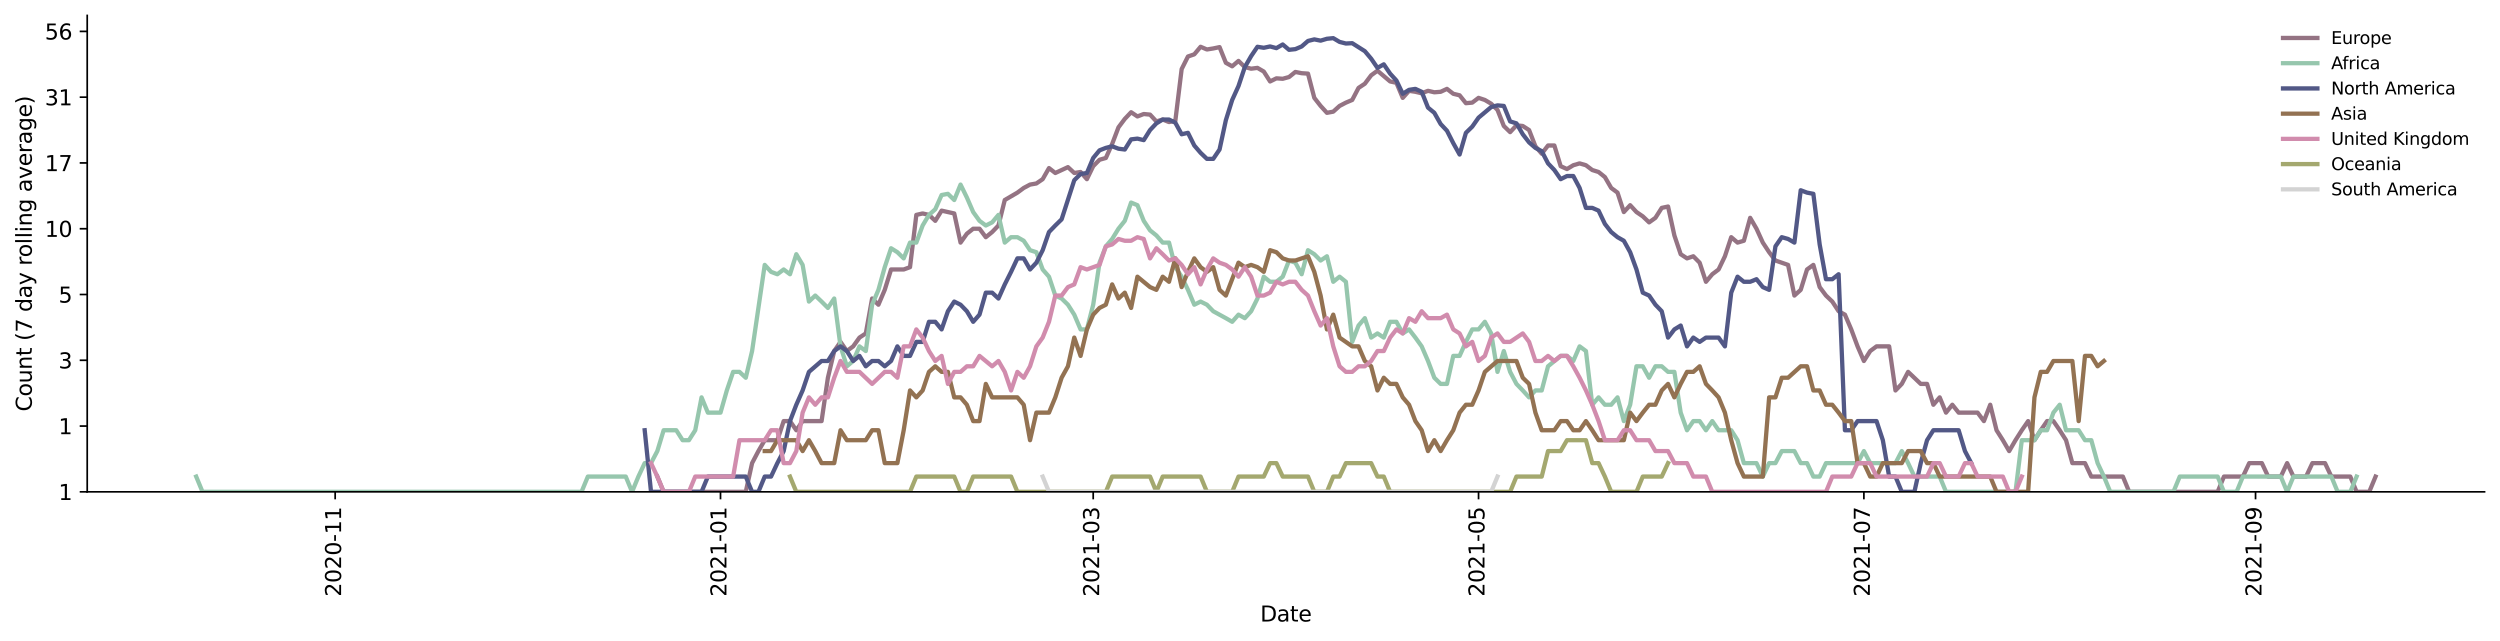 <?xml version="1.0" encoding="utf-8" standalone="no"?>
<!DOCTYPE svg PUBLIC "-//W3C//DTD SVG 1.1//EN"
  "http://www.w3.org/Graphics/SVG/1.1/DTD/svg11.dtd">
<svg height="298.621pt" version="1.1" viewBox="0 0 1163.803 298.621" width="1163.803pt" xmlns="http://www.w3.org/2000/svg" xmlns:xlink="http://www.w3.org/1999/xlink">
 <defs>
  <style type="text/css">*{stroke-linecap:butt;stroke-linejoin:round;}</style>
 </defs>
 <g id="figure_1">
  <g id="patch_1">
   <path d="M 0 298.621 
L 1163.803 298.621 
L 1163.803 0 
L 0 0 
z
" style="fill:#ffffff;"/>
  </g>
  <g id="axes_1">
   <g id="patch_2">
    <path d="M 40.603 228.96 
L 1156.603 228.96 
L 1156.603 7.2 
L 40.603 7.2 
z
" style="fill:#ffffff;"/>
   </g>
   <g id="matplotlib.axis_1">
    <g id="xtick_1">
     <g id="line2d_1">
      <defs>
       <path d="M 0 0 
L 0 3.5 
" id="m865d43eb98" style="stroke:#000000;stroke-width:0.8;"/>
      </defs>
      <g>
       <use style="stroke:#000000;stroke-width:0.8;" x="156.026" xlink:href="#m865d43eb98" y="228.96"/>
      </g>
     </g>
     <g id="text_1">
      <!-- 2020-11 -->
      <g transform="translate(158.785 277.743)rotate(-90)scale(0.1 -0.1)">
       <defs>
        <path d="M 1228 531 
L 3431 531 
L 3431 0 
L 469 0 
L 469 531 
Q 828 903 1448 1529 
Q 2069 2156 2228 2338 
Q 2531 2678 2651 2914 
Q 2772 3150 2772 3378 
Q 2772 3750 2511 3984 
Q 2250 4219 1831 4219 
Q 1534 4219 1204 4116 
Q 875 4013 500 3803 
L 500 4441 
Q 881 4594 1212 4672 
Q 1544 4750 1819 4750 
Q 2544 4750 2975 4387 
Q 3406 4025 3406 3419 
Q 3406 3131 3298 2873 
Q 3191 2616 2906 2266 
Q 2828 2175 2409 1742 
Q 1991 1309 1228 531 
z
" id="DejaVuSans-32" transform="scale(0.016)"/>
        <path d="M 2034 4250 
Q 1547 4250 1301 3770 
Q 1056 3291 1056 2328 
Q 1056 1369 1301 889 
Q 1547 409 2034 409 
Q 2525 409 2770 889 
Q 3016 1369 3016 2328 
Q 3016 3291 2770 3770 
Q 2525 4250 2034 4250 
z
M 2034 4750 
Q 2819 4750 3233 4129 
Q 3647 3509 3647 2328 
Q 3647 1150 3233 529 
Q 2819 -91 2034 -91 
Q 1250 -91 836 529 
Q 422 1150 422 2328 
Q 422 3509 836 4129 
Q 1250 4750 2034 4750 
z
" id="DejaVuSans-30" transform="scale(0.016)"/>
        <path d="M 313 2009 
L 1997 2009 
L 1997 1497 
L 313 1497 
L 313 2009 
z
" id="DejaVuSans-2d" transform="scale(0.016)"/>
        <path d="M 794 531 
L 1825 531 
L 1825 4091 
L 703 3866 
L 703 4441 
L 1819 4666 
L 2450 4666 
L 2450 531 
L 3481 531 
L 3481 0 
L 794 0 
L 794 531 
z
" id="DejaVuSans-31" transform="scale(0.016)"/>
       </defs>
       <use xlink:href="#DejaVuSans-32"/>
       <use x="63.623" xlink:href="#DejaVuSans-30"/>
       <use x="127.246" xlink:href="#DejaVuSans-32"/>
       <use x="190.869" xlink:href="#DejaVuSans-30"/>
       <use x="254.492" xlink:href="#DejaVuSans-2d"/>
       <use x="290.576" xlink:href="#DejaVuSans-31"/>
       <use x="354.199" xlink:href="#DejaVuSans-31"/>
      </g>
     </g>
    </g>
    <g id="xtick_2">
     <g id="line2d_2">
      <g>
       <use style="stroke:#000000;stroke-width:0.8;" x="335.409" xlink:href="#m865d43eb98" y="228.96"/>
      </g>
     </g>
     <g id="text_2">
      <!-- 2021-01 -->
      <g transform="translate(338.169 277.743)rotate(-90)scale(0.1 -0.1)">
       <use xlink:href="#DejaVuSans-32"/>
       <use x="63.623" xlink:href="#DejaVuSans-30"/>
       <use x="127.246" xlink:href="#DejaVuSans-32"/>
       <use x="190.869" xlink:href="#DejaVuSans-31"/>
       <use x="254.492" xlink:href="#DejaVuSans-2d"/>
       <use x="290.576" xlink:href="#DejaVuSans-30"/>
       <use x="354.199" xlink:href="#DejaVuSans-31"/>
      </g>
     </g>
    </g>
    <g id="xtick_3">
     <g id="line2d_3">
      <g>
       <use style="stroke:#000000;stroke-width:0.8;" x="508.911" xlink:href="#m865d43eb98" y="228.96"/>
      </g>
     </g>
     <g id="text_3">
      <!-- 2021-03 -->
      <g transform="translate(511.671 277.743)rotate(-90)scale(0.1 -0.1)">
       <defs>
        <path d="M 2597 2516 
Q 3050 2419 3304 2112 
Q 3559 1806 3559 1356 
Q 3559 666 3084 287 
Q 2609 -91 1734 -91 
Q 1441 -91 1130 -33 
Q 819 25 488 141 
L 488 750 
Q 750 597 1062 519 
Q 1375 441 1716 441 
Q 2309 441 2620 675 
Q 2931 909 2931 1356 
Q 2931 1769 2642 2001 
Q 2353 2234 1838 2234 
L 1294 2234 
L 1294 2753 
L 1863 2753 
Q 2328 2753 2575 2939 
Q 2822 3125 2822 3475 
Q 2822 3834 2567 4026 
Q 2313 4219 1838 4219 
Q 1578 4219 1281 4162 
Q 984 4106 628 3988 
L 628 4550 
Q 988 4650 1302 4700 
Q 1616 4750 1894 4750 
Q 2613 4750 3031 4423 
Q 3450 4097 3450 3541 
Q 3450 3153 3228 2886 
Q 3006 2619 2597 2516 
z
" id="DejaVuSans-33" transform="scale(0.016)"/>
       </defs>
       <use xlink:href="#DejaVuSans-32"/>
       <use x="63.623" xlink:href="#DejaVuSans-30"/>
       <use x="127.246" xlink:href="#DejaVuSans-32"/>
       <use x="190.869" xlink:href="#DejaVuSans-31"/>
       <use x="254.492" xlink:href="#DejaVuSans-2d"/>
       <use x="290.576" xlink:href="#DejaVuSans-30"/>
       <use x="354.199" xlink:href="#DejaVuSans-33"/>
      </g>
     </g>
    </g>
    <g id="xtick_4">
     <g id="line2d_4">
      <g>
       <use style="stroke:#000000;stroke-width:0.8;" x="688.295" xlink:href="#m865d43eb98" y="228.96"/>
      </g>
     </g>
     <g id="text_4">
      <!-- 2021-05 -->
      <g transform="translate(691.054 277.743)rotate(-90)scale(0.1 -0.1)">
       <defs>
        <path d="M 691 4666 
L 3169 4666 
L 3169 4134 
L 1269 4134 
L 1269 2991 
Q 1406 3038 1543 3061 
Q 1681 3084 1819 3084 
Q 2600 3084 3056 2656 
Q 3513 2228 3513 1497 
Q 3513 744 3044 326 
Q 2575 -91 1722 -91 
Q 1428 -91 1123 -41 
Q 819 9 494 109 
L 494 744 
Q 775 591 1075 516 
Q 1375 441 1709 441 
Q 2250 441 2565 725 
Q 2881 1009 2881 1497 
Q 2881 1984 2565 2268 
Q 2250 2553 1709 2553 
Q 1456 2553 1204 2497 
Q 953 2441 691 2322 
L 691 4666 
z
" id="DejaVuSans-35" transform="scale(0.016)"/>
       </defs>
       <use xlink:href="#DejaVuSans-32"/>
       <use x="63.623" xlink:href="#DejaVuSans-30"/>
       <use x="127.246" xlink:href="#DejaVuSans-32"/>
       <use x="190.869" xlink:href="#DejaVuSans-31"/>
       <use x="254.492" xlink:href="#DejaVuSans-2d"/>
       <use x="290.576" xlink:href="#DejaVuSans-30"/>
       <use x="354.199" xlink:href="#DejaVuSans-35"/>
      </g>
     </g>
    </g>
    <g id="xtick_5">
     <g id="line2d_5">
      <g>
       <use style="stroke:#000000;stroke-width:0.8;" x="867.678" xlink:href="#m865d43eb98" y="228.96"/>
      </g>
     </g>
     <g id="text_5">
      <!-- 2021-07 -->
      <g transform="translate(870.438 277.743)rotate(-90)scale(0.1 -0.1)">
       <defs>
        <path d="M 525 4666 
L 3525 4666 
L 3525 4397 
L 1831 0 
L 1172 0 
L 2766 4134 
L 525 4134 
L 525 4666 
z
" id="DejaVuSans-37" transform="scale(0.016)"/>
       </defs>
       <use xlink:href="#DejaVuSans-32"/>
       <use x="63.623" xlink:href="#DejaVuSans-30"/>
       <use x="127.246" xlink:href="#DejaVuSans-32"/>
       <use x="190.869" xlink:href="#DejaVuSans-31"/>
       <use x="254.492" xlink:href="#DejaVuSans-2d"/>
       <use x="290.576" xlink:href="#DejaVuSans-30"/>
       <use x="354.199" xlink:href="#DejaVuSans-37"/>
      </g>
     </g>
    </g>
    <g id="xtick_6">
     <g id="line2d_6">
      <g>
       <use style="stroke:#000000;stroke-width:0.8;" x="1050.002" xlink:href="#m865d43eb98" y="228.96"/>
      </g>
     </g>
     <g id="text_6">
      <!-- 2021-09 -->
      <g transform="translate(1052.762 277.743)rotate(-90)scale(0.1 -0.1)">
       <defs>
        <path d="M 703 97 
L 703 672 
Q 941 559 1184 500 
Q 1428 441 1663 441 
Q 2288 441 2617 861 
Q 2947 1281 2994 2138 
Q 2813 1869 2534 1725 
Q 2256 1581 1919 1581 
Q 1219 1581 811 2004 
Q 403 2428 403 3163 
Q 403 3881 828 4315 
Q 1253 4750 1959 4750 
Q 2769 4750 3195 4129 
Q 3622 3509 3622 2328 
Q 3622 1225 3098 567 
Q 2575 -91 1691 -91 
Q 1453 -91 1209 -44 
Q 966 3 703 97 
z
M 1959 2075 
Q 2384 2075 2632 2365 
Q 2881 2656 2881 3163 
Q 2881 3666 2632 3958 
Q 2384 4250 1959 4250 
Q 1534 4250 1286 3958 
Q 1038 3666 1038 3163 
Q 1038 2656 1286 2365 
Q 1534 2075 1959 2075 
z
" id="DejaVuSans-39" transform="scale(0.016)"/>
       </defs>
       <use xlink:href="#DejaVuSans-32"/>
       <use x="63.623" xlink:href="#DejaVuSans-30"/>
       <use x="127.246" xlink:href="#DejaVuSans-32"/>
       <use x="190.869" xlink:href="#DejaVuSans-31"/>
       <use x="254.492" xlink:href="#DejaVuSans-2d"/>
       <use x="290.576" xlink:href="#DejaVuSans-30"/>
       <use x="354.199" xlink:href="#DejaVuSans-39"/>
      </g>
     </g>
    </g>
    <g id="text_7">
     <!-- Date -->
     <g transform="translate(586.652 289.341)scale(0.1 -0.1)">
      <defs>
       <path d="M 1259 4147 
L 1259 519 
L 2022 519 
Q 2988 519 3436 956 
Q 3884 1394 3884 2338 
Q 3884 3275 3436 3711 
Q 2988 4147 2022 4147 
L 1259 4147 
z
M 628 4666 
L 1925 4666 
Q 3281 4666 3915 4102 
Q 4550 3538 4550 2338 
Q 4550 1131 3912 565 
Q 3275 0 1925 0 
L 628 0 
L 628 4666 
z
" id="DejaVuSans-44" transform="scale(0.016)"/>
       <path d="M 2194 1759 
Q 1497 1759 1228 1600 
Q 959 1441 959 1056 
Q 959 750 1161 570 
Q 1363 391 1709 391 
Q 2188 391 2477 730 
Q 2766 1069 2766 1631 
L 2766 1759 
L 2194 1759 
z
M 3341 1997 
L 3341 0 
L 2766 0 
L 2766 531 
Q 2569 213 2275 61 
Q 1981 -91 1556 -91 
Q 1019 -91 701 211 
Q 384 513 384 1019 
Q 384 1609 779 1909 
Q 1175 2209 1959 2209 
L 2766 2209 
L 2766 2266 
Q 2766 2663 2505 2880 
Q 2244 3097 1772 3097 
Q 1472 3097 1187 3025 
Q 903 2953 641 2809 
L 641 3341 
Q 956 3463 1253 3523 
Q 1550 3584 1831 3584 
Q 2591 3584 2966 3190 
Q 3341 2797 3341 1997 
z
" id="DejaVuSans-61" transform="scale(0.016)"/>
       <path d="M 1172 4494 
L 1172 3500 
L 2356 3500 
L 2356 3053 
L 1172 3053 
L 1172 1153 
Q 1172 725 1289 603 
Q 1406 481 1766 481 
L 2356 481 
L 2356 0 
L 1766 0 
Q 1100 0 847 248 
Q 594 497 594 1153 
L 594 3053 
L 172 3053 
L 172 3500 
L 594 3500 
L 594 4494 
L 1172 4494 
z
" id="DejaVuSans-74" transform="scale(0.016)"/>
       <path d="M 3597 1894 
L 3597 1613 
L 953 1613 
Q 991 1019 1311 708 
Q 1631 397 2203 397 
Q 2534 397 2845 478 
Q 3156 559 3463 722 
L 3463 178 
Q 3153 47 2828 -22 
Q 2503 -91 2169 -91 
Q 1331 -91 842 396 
Q 353 884 353 1716 
Q 353 2575 817 3079 
Q 1281 3584 2069 3584 
Q 2775 3584 3186 3129 
Q 3597 2675 3597 1894 
z
M 3022 2063 
Q 3016 2534 2758 2815 
Q 2500 3097 2075 3097 
Q 1594 3097 1305 2825 
Q 1016 2553 972 2059 
L 3022 2063 
z
" id="DejaVuSans-65" transform="scale(0.016)"/>
      </defs>
      <use xlink:href="#DejaVuSans-44"/>
      <use x="77.002" xlink:href="#DejaVuSans-61"/>
      <use x="138.281" xlink:href="#DejaVuSans-74"/>
      <use x="177.49" xlink:href="#DejaVuSans-65"/>
     </g>
    </g>
   </g>
   <g id="matplotlib.axis_2">
    <g id="ytick_1">
     <g id="line2d_7">
      <defs>
       <path d="M 0 0 
L -3.5 0 
" id="m50f99edab0" style="stroke:#000000;stroke-width:0.8;"/>
      </defs>
      <g>
       <use style="stroke:#000000;stroke-width:0.8;" x="40.603" xlink:href="#m50f99edab0" y="228.96"/>
      </g>
     </g>
     <g id="text_8">
      <!-- 1 -->
      <g transform="translate(27.241 232.759)scale(0.1 -0.1)">
       <use xlink:href="#DejaVuSans-31"/>
      </g>
     </g>
    </g>
    <g id="ytick_2">
     <g id="line2d_8">
      <g>
       <use style="stroke:#000000;stroke-width:0.8;" x="40.603" xlink:href="#m50f99edab0" y="198.338"/>
      </g>
     </g>
     <g id="text_9">
      <!-- 1 -->
      <g transform="translate(27.241 202.138)scale(0.1 -0.1)">
       <use xlink:href="#DejaVuSans-31"/>
      </g>
     </g>
    </g>
    <g id="ytick_3">
     <g id="line2d_9">
      <g>
       <use style="stroke:#000000;stroke-width:0.8;" x="40.603" xlink:href="#m50f99edab0" y="167.717"/>
      </g>
     </g>
     <g id="text_10">
      <!-- 3 -->
      <g transform="translate(27.241 171.516)scale(0.1 -0.1)">
       <use xlink:href="#DejaVuSans-33"/>
      </g>
     </g>
    </g>
    <g id="ytick_4">
     <g id="line2d_10">
      <g>
       <use style="stroke:#000000;stroke-width:0.8;" x="40.603" xlink:href="#m50f99edab0" y="137.095"/>
      </g>
     </g>
     <g id="text_11">
      <!-- 5 -->
      <g transform="translate(27.241 140.895)scale(0.1 -0.1)">
       <use xlink:href="#DejaVuSans-35"/>
      </g>
     </g>
    </g>
    <g id="ytick_5">
     <g id="line2d_11">
      <g>
       <use style="stroke:#000000;stroke-width:0.8;" x="40.603" xlink:href="#m50f99edab0" y="106.474"/>
      </g>
     </g>
     <g id="text_12">
      <!-- 10 -->
      <g transform="translate(20.878 110.273)scale(0.1 -0.1)">
       <use xlink:href="#DejaVuSans-31"/>
       <use x="63.623" xlink:href="#DejaVuSans-30"/>
      </g>
     </g>
    </g>
    <g id="ytick_6">
     <g id="line2d_12">
      <g>
       <use style="stroke:#000000;stroke-width:0.8;" x="40.603" xlink:href="#m50f99edab0" y="75.852"/>
      </g>
     </g>
     <g id="text_13">
      <!-- 17 -->
      <g transform="translate(20.878 79.651)scale(0.1 -0.1)">
       <use xlink:href="#DejaVuSans-31"/>
       <use x="63.623" xlink:href="#DejaVuSans-37"/>
      </g>
     </g>
    </g>
    <g id="ytick_7">
     <g id="line2d_13">
      <g>
       <use style="stroke:#000000;stroke-width:0.8;" x="40.603" xlink:href="#m50f99edab0" y="45.231"/>
      </g>
     </g>
     <g id="text_14">
      <!-- 31 -->
      <g transform="translate(20.878 49.03)scale(0.1 -0.1)">
       <use xlink:href="#DejaVuSans-33"/>
       <use x="63.623" xlink:href="#DejaVuSans-31"/>
      </g>
     </g>
    </g>
    <g id="ytick_8">
     <g id="line2d_14">
      <g>
       <use style="stroke:#000000;stroke-width:0.8;" x="40.603" xlink:href="#m50f99edab0" y="14.609"/>
      </g>
     </g>
     <g id="text_15">
      <!-- 56 -->
      <g transform="translate(20.878 18.408)scale(0.1 -0.1)">
       <defs>
        <path d="M 2113 2584 
Q 1688 2584 1439 2293 
Q 1191 2003 1191 1497 
Q 1191 994 1439 701 
Q 1688 409 2113 409 
Q 2538 409 2786 701 
Q 3034 994 3034 1497 
Q 3034 2003 2786 2293 
Q 2538 2584 2113 2584 
z
M 3366 4563 
L 3366 3988 
Q 3128 4100 2886 4159 
Q 2644 4219 2406 4219 
Q 1781 4219 1451 3797 
Q 1122 3375 1075 2522 
Q 1259 2794 1537 2939 
Q 1816 3084 2150 3084 
Q 2853 3084 3261 2657 
Q 3669 2231 3669 1497 
Q 3669 778 3244 343 
Q 2819 -91 2113 -91 
Q 1303 -91 875 529 
Q 447 1150 447 2328 
Q 447 3434 972 4092 
Q 1497 4750 2381 4750 
Q 2619 4750 2861 4703 
Q 3103 4656 3366 4563 
z
" id="DejaVuSans-36" transform="scale(0.016)"/>
       </defs>
       <use xlink:href="#DejaVuSans-35"/>
       <use x="63.623" xlink:href="#DejaVuSans-36"/>
      </g>
     </g>
    </g>
    <g id="text_16">
     <!-- Count (7 day rolling average) -->
     <g transform="translate(14.798 191.548)rotate(-90)scale(0.1 -0.1)">
      <defs>
       <path d="M 4122 4306 
L 4122 3641 
Q 3803 3938 3442 4084 
Q 3081 4231 2675 4231 
Q 1875 4231 1450 3742 
Q 1025 3253 1025 2328 
Q 1025 1406 1450 917 
Q 1875 428 2675 428 
Q 3081 428 3442 575 
Q 3803 722 4122 1019 
L 4122 359 
Q 3791 134 3420 21 
Q 3050 -91 2638 -91 
Q 1578 -91 968 557 
Q 359 1206 359 2328 
Q 359 3453 968 4101 
Q 1578 4750 2638 4750 
Q 3056 4750 3426 4639 
Q 3797 4528 4122 4306 
z
" id="DejaVuSans-43" transform="scale(0.016)"/>
       <path d="M 1959 3097 
Q 1497 3097 1228 2736 
Q 959 2375 959 1747 
Q 959 1119 1226 758 
Q 1494 397 1959 397 
Q 2419 397 2687 759 
Q 2956 1122 2956 1747 
Q 2956 2369 2687 2733 
Q 2419 3097 1959 3097 
z
M 1959 3584 
Q 2709 3584 3137 3096 
Q 3566 2609 3566 1747 
Q 3566 888 3137 398 
Q 2709 -91 1959 -91 
Q 1206 -91 779 398 
Q 353 888 353 1747 
Q 353 2609 779 3096 
Q 1206 3584 1959 3584 
z
" id="DejaVuSans-6f" transform="scale(0.016)"/>
       <path d="M 544 1381 
L 544 3500 
L 1119 3500 
L 1119 1403 
Q 1119 906 1312 657 
Q 1506 409 1894 409 
Q 2359 409 2629 706 
Q 2900 1003 2900 1516 
L 2900 3500 
L 3475 3500 
L 3475 0 
L 2900 0 
L 2900 538 
Q 2691 219 2414 64 
Q 2138 -91 1772 -91 
Q 1169 -91 856 284 
Q 544 659 544 1381 
z
M 1991 3584 
L 1991 3584 
z
" id="DejaVuSans-75" transform="scale(0.016)"/>
       <path d="M 3513 2113 
L 3513 0 
L 2938 0 
L 2938 2094 
Q 2938 2591 2744 2837 
Q 2550 3084 2163 3084 
Q 1697 3084 1428 2787 
Q 1159 2491 1159 1978 
L 1159 0 
L 581 0 
L 581 3500 
L 1159 3500 
L 1159 2956 
Q 1366 3272 1645 3428 
Q 1925 3584 2291 3584 
Q 2894 3584 3203 3211 
Q 3513 2838 3513 2113 
z
" id="DejaVuSans-6e" transform="scale(0.016)"/>
       <path id="DejaVuSans-20" transform="scale(0.016)"/>
       <path d="M 1984 4856 
Q 1566 4138 1362 3434 
Q 1159 2731 1159 2009 
Q 1159 1288 1364 580 
Q 1569 -128 1984 -844 
L 1484 -844 
Q 1016 -109 783 600 
Q 550 1309 550 2009 
Q 550 2706 781 3412 
Q 1013 4119 1484 4856 
L 1984 4856 
z
" id="DejaVuSans-28" transform="scale(0.016)"/>
       <path d="M 2906 2969 
L 2906 4863 
L 3481 4863 
L 3481 0 
L 2906 0 
L 2906 525 
Q 2725 213 2448 61 
Q 2172 -91 1784 -91 
Q 1150 -91 751 415 
Q 353 922 353 1747 
Q 353 2572 751 3078 
Q 1150 3584 1784 3584 
Q 2172 3584 2448 3432 
Q 2725 3281 2906 2969 
z
M 947 1747 
Q 947 1113 1208 752 
Q 1469 391 1925 391 
Q 2381 391 2643 752 
Q 2906 1113 2906 1747 
Q 2906 2381 2643 2742 
Q 2381 3103 1925 3103 
Q 1469 3103 1208 2742 
Q 947 2381 947 1747 
z
" id="DejaVuSans-64" transform="scale(0.016)"/>
       <path d="M 2059 -325 
Q 1816 -950 1584 -1140 
Q 1353 -1331 966 -1331 
L 506 -1331 
L 506 -850 
L 844 -850 
Q 1081 -850 1212 -737 
Q 1344 -625 1503 -206 
L 1606 56 
L 191 3500 
L 800 3500 
L 1894 763 
L 2988 3500 
L 3597 3500 
L 2059 -325 
z
" id="DejaVuSans-79" transform="scale(0.016)"/>
       <path d="M 2631 2963 
Q 2534 3019 2420 3045 
Q 2306 3072 2169 3072 
Q 1681 3072 1420 2755 
Q 1159 2438 1159 1844 
L 1159 0 
L 581 0 
L 581 3500 
L 1159 3500 
L 1159 2956 
Q 1341 3275 1631 3429 
Q 1922 3584 2338 3584 
Q 2397 3584 2469 3576 
Q 2541 3569 2628 3553 
L 2631 2963 
z
" id="DejaVuSans-72" transform="scale(0.016)"/>
       <path d="M 603 4863 
L 1178 4863 
L 1178 0 
L 603 0 
L 603 4863 
z
" id="DejaVuSans-6c" transform="scale(0.016)"/>
       <path d="M 603 3500 
L 1178 3500 
L 1178 0 
L 603 0 
L 603 3500 
z
M 603 4863 
L 1178 4863 
L 1178 4134 
L 603 4134 
L 603 4863 
z
" id="DejaVuSans-69" transform="scale(0.016)"/>
       <path d="M 2906 1791 
Q 2906 2416 2648 2759 
Q 2391 3103 1925 3103 
Q 1463 3103 1205 2759 
Q 947 2416 947 1791 
Q 947 1169 1205 825 
Q 1463 481 1925 481 
Q 2391 481 2648 825 
Q 2906 1169 2906 1791 
z
M 3481 434 
Q 3481 -459 3084 -895 
Q 2688 -1331 1869 -1331 
Q 1566 -1331 1297 -1286 
Q 1028 -1241 775 -1147 
L 775 -588 
Q 1028 -725 1275 -790 
Q 1522 -856 1778 -856 
Q 2344 -856 2625 -561 
Q 2906 -266 2906 331 
L 2906 616 
Q 2728 306 2450 153 
Q 2172 0 1784 0 
Q 1141 0 747 490 
Q 353 981 353 1791 
Q 353 2603 747 3093 
Q 1141 3584 1784 3584 
Q 2172 3584 2450 3431 
Q 2728 3278 2906 2969 
L 2906 3500 
L 3481 3500 
L 3481 434 
z
" id="DejaVuSans-67" transform="scale(0.016)"/>
       <path d="M 191 3500 
L 800 3500 
L 1894 563 
L 2988 3500 
L 3597 3500 
L 2284 0 
L 1503 0 
L 191 3500 
z
" id="DejaVuSans-76" transform="scale(0.016)"/>
       <path d="M 513 4856 
L 1013 4856 
Q 1481 4119 1714 3412 
Q 1947 2706 1947 2009 
Q 1947 1309 1714 600 
Q 1481 -109 1013 -844 
L 513 -844 
Q 928 -128 1133 580 
Q 1338 1288 1338 2009 
Q 1338 2731 1133 3434 
Q 928 4138 513 4856 
z
" id="DejaVuSans-29" transform="scale(0.016)"/>
      </defs>
      <use xlink:href="#DejaVuSans-43"/>
      <use x="69.824" xlink:href="#DejaVuSans-6f"/>
      <use x="131.006" xlink:href="#DejaVuSans-75"/>
      <use x="194.385" xlink:href="#DejaVuSans-6e"/>
      <use x="257.764" xlink:href="#DejaVuSans-74"/>
      <use x="296.973" xlink:href="#DejaVuSans-20"/>
      <use x="328.76" xlink:href="#DejaVuSans-28"/>
      <use x="367.773" xlink:href="#DejaVuSans-37"/>
      <use x="431.396" xlink:href="#DejaVuSans-20"/>
      <use x="463.184" xlink:href="#DejaVuSans-64"/>
      <use x="526.66" xlink:href="#DejaVuSans-61"/>
      <use x="587.939" xlink:href="#DejaVuSans-79"/>
      <use x="647.119" xlink:href="#DejaVuSans-20"/>
      <use x="678.906" xlink:href="#DejaVuSans-72"/>
      <use x="717.77" xlink:href="#DejaVuSans-6f"/>
      <use x="778.951" xlink:href="#DejaVuSans-6c"/>
      <use x="806.734" xlink:href="#DejaVuSans-6c"/>
      <use x="834.518" xlink:href="#DejaVuSans-69"/>
      <use x="862.301" xlink:href="#DejaVuSans-6e"/>
      <use x="925.68" xlink:href="#DejaVuSans-67"/>
      <use x="989.156" xlink:href="#DejaVuSans-20"/>
      <use x="1020.943" xlink:href="#DejaVuSans-61"/>
      <use x="1082.223" xlink:href="#DejaVuSans-76"/>
      <use x="1141.402" xlink:href="#DejaVuSans-65"/>
      <use x="1202.926" xlink:href="#DejaVuSans-72"/>
      <use x="1244.039" xlink:href="#DejaVuSans-61"/>
      <use x="1305.318" xlink:href="#DejaVuSans-67"/>
      <use x="1368.795" xlink:href="#DejaVuSans-65"/>
      <use x="1430.318" xlink:href="#DejaVuSans-29"/>
     </g>
    </g>
   </g>
   <g id="line2d_15">
    <path clip-path="url(#pf24f7489aa)" d="M 306.002 221.857 
L 308.943 228.96 
L 347.172 228.96 
L 350.113 215.591 
L 353.054 209.987 
L 355.994 204.917 
L 361.876 204.917 
L 364.817 196.03 
L 367.757 196.03 
L 370.698 200.288 
L 373.639 196.03 
L 382.461 196.03 
L 385.402 175.843 
L 388.342 163.416 
L 391.283 159.158 
L 394.224 163.416 
L 397.164 161.244 
L 400.105 157.151 
L 403.046 155.216 
L 405.987 138.971 
L 408.927 141.847 
L 411.868 134.929 
L 414.809 125.447 
L 420.69 125.447 
L 423.631 124.372 
L 426.572 100.04 
L 429.512 99.371 
L 432.453 100.04 
L 435.394 102.804 
L 438.334 98.057 
L 444.216 99.371 
L 447.156 112.93 
L 450.097 108.804 
L 453.038 106.474 
L 455.979 106.474 
L 458.919 110.416 
L 461.86 108.016 
L 464.801 104.975 
L 467.741 93.105 
L 473.623 89.672 
L 476.564 87.5 
L 479.504 85.928 
L 482.445 85.414 
L 485.386 83.406 
L 488.326 78.247 
L 491.267 80.53 
L 497.149 77.802 
L 500.089 80.53 
L 503.03 80.066 
L 505.971 83.406 
L 508.911 77.36 
L 511.852 74.369 
L 514.793 73.544 
L 517.734 67.006 
L 520.674 59.274 
L 523.615 55.354 
L 526.556 52.249 
L 529.496 54.204 
L 532.437 53.078 
L 535.378 53.357 
L 538.319 56.529 
L 541.259 55.645 
L 544.2 56.827 
L 547.141 56.233 
L 550.081 32.163 
L 553.022 26.296 
L 555.963 25.295 
L 558.904 21.779 
L 561.844 23.031 
L 564.785 22.558 
L 567.726 21.934 
L 570.666 29.237 
L 573.607 30.863 
L 576.548 28.355 
L 579.489 31.231 
L 582.429 31.975 
L 585.37 31.602 
L 588.311 33.303 
L 591.251 37.914 
L 594.192 36.468 
L 597.133 36.672 
L 600.073 35.86 
L 603.014 33.495 
L 605.955 34.077 
L 608.896 34.272 
L 611.836 45.558 
L 614.777 49.315 
L 617.718 52.524 
L 620.658 51.975 
L 623.599 49.315 
L 626.54 47.78 
L 629.481 46.534 
L 632.421 40.93 
L 635.362 38.971 
L 638.303 35.06 
L 641.243 32.92 
L 647.125 37.914 
L 650.066 38.546 
L 653.006 45.558 
L 655.947 42.277 
L 658.888 42.733 
L 661.828 43.426 
L 664.769 42.277 
L 667.71 42.963 
L 670.651 42.733 
L 673.591 41.375 
L 676.532 43.658 
L 679.473 44.363 
L 682.413 48.033 
L 685.354 47.78 
L 688.295 45.558 
L 691.236 46.534 
L 694.176 48.287 
L 697.117 51.163 
L 700.058 58.651 
L 702.998 61.51 
L 705.939 58.343 
L 708.88 58.651 
L 711.821 60.54 
L 714.761 68.103 
L 717.702 71.536 
L 720.643 67.735 
L 723.583 67.735 
L 726.524 77.36 
L 729.465 78.696 
L 732.405 76.923 
L 735.346 76.058 
L 738.287 76.923 
L 741.228 79.149 
L 744.168 80.066 
L 747.109 82.43 
L 750.05 87.5 
L 752.99 89.672 
L 755.931 98.71 
L 758.872 95.523 
L 761.813 98.71 
L 764.753 100.717 
L 767.694 103.518 
L 770.635 101.404 
L 773.575 96.775 
L 776.516 96.146 
L 779.457 109.604 
L 782.398 118.344 
L 785.338 120.279 
L 788.279 119.302 
L 791.22 122.286 
L 794.16 131.173 
L 797.101 127.664 
L 800.042 125.447 
L 802.983 119.302 
L 805.923 110.416 
L 808.864 112.93 
L 811.805 112.078 
L 814.745 101.404 
L 817.686 106.474 
L 820.627 112.93 
L 823.568 117.402 
L 826.508 121.273 
L 832.39 123.319 
L 835.33 137.589 
L 838.271 134.929 
L 841.212 125.447 
L 844.153 123.319 
L 847.093 133.647 
L 850.034 137.589 
L 852.975 140.39 
L 855.915 144.888 
L 858.856 146.476 
L 861.797 153.349 
L 864.738 161.244 
L 867.678 168.045 
L 870.619 163.416 
L 873.56 161.244 
L 879.441 161.244 
L 882.382 181.76 
L 885.322 178.719 
L 888.263 173.115 
L 894.145 178.719 
L 897.085 178.719 
L 900.026 188.418 
L 902.967 184.985 
L 905.907 192.088 
L 908.848 188.418 
L 911.789 192.088 
L 920.611 192.088 
L 923.552 196.03 
L 926.492 188.418 
L 929.433 200.288 
L 932.374 204.917 
L 935.315 209.987 
L 938.255 204.917 
L 941.196 200.288 
L 944.137 196.03 
L 947.077 204.917 
L 950.018 200.288 
L 952.959 196.03 
L 955.9 196.03 
L 958.84 200.288 
L 961.781 204.917 
L 964.722 215.591 
L 970.603 215.591 
L 973.544 221.857 
L 988.247 221.857 
L 991.188 228.96 
L 1032.358 228.96 
L 1035.299 221.857 
L 1044.121 221.857 
L 1047.062 215.591 
L 1052.943 215.591 
L 1055.884 221.857 
L 1061.765 221.857 
L 1064.706 215.591 
L 1067.647 221.857 
L 1073.528 221.857 
L 1076.469 215.591 
L 1082.35 215.591 
L 1085.291 221.857 
L 1094.113 221.857 
L 1097.054 228.96 
L 1102.935 228.96 
L 1105.876 221.857 
L 1105.876 221.857 
" style="fill:none;stroke:#947383;stroke-linecap:square;stroke-width:2;"/>
   </g>
   <g id="line2d_16">
    <path clip-path="url(#pf24f7489aa)" d="M 91.33 221.857 
L 94.271 228.96 
L 270.714 228.96 
L 273.655 221.857 
L 291.299 221.857 
L 294.239 228.96 
L 297.18 221.857 
L 300.121 215.591 
L 303.062 215.591 
L 306.002 209.987 
L 308.943 200.288 
L 314.824 200.288 
L 317.765 204.917 
L 320.706 204.917 
L 323.647 200.288 
L 326.587 184.985 
L 329.528 192.088 
L 335.409 192.088 
L 338.35 181.76 
L 341.291 173.115 
L 344.232 173.115 
L 347.172 175.843 
L 350.113 163.416 
L 355.994 123.319 
L 358.935 126.544 
L 361.876 127.664 
L 364.817 125.447 
L 367.757 127.664 
L 370.698 118.344 
L 373.639 123.319 
L 376.579 140.39 
L 379.52 137.589 
L 382.461 140.39 
L 385.402 143.346 
L 388.342 138.971 
L 391.283 161.244 
L 394.224 170.519 
L 397.164 168.045 
L 400.105 161.244 
L 403.046 163.416 
L 405.987 141.847 
L 408.927 134.929 
L 411.868 124.372 
L 414.809 115.568 
L 417.749 117.402 
L 420.69 120.279 
L 423.631 112.93 
L 426.572 112.93 
L 429.512 104.975 
L 432.453 100.04 
L 435.394 97.412 
L 438.334 90.792 
L 441.275 90.229 
L 444.216 93.105 
L 447.156 85.928 
L 450.097 91.936 
L 453.038 98.71 
L 455.979 102.804 
L 458.919 104.975 
L 461.86 103.518 
L 464.801 100.04 
L 467.741 112.93 
L 470.682 110.416 
L 473.623 110.416 
L 476.564 112.078 
L 479.504 116.477 
L 482.445 117.402 
L 485.386 125.447 
L 488.326 128.808 
L 491.267 137.589 
L 494.208 138.971 
L 497.149 141.847 
L 500.089 146.476 
L 503.03 153.349 
L 505.971 153.349 
L 508.911 141.847 
L 511.852 122.286 
L 514.793 114.674 
L 517.734 111.241 
L 520.674 106.474 
L 523.615 102.804 
L 526.556 94.301 
L 529.496 95.523 
L 532.437 102.804 
L 535.378 107.239 
L 538.319 109.604 
L 541.259 112.93 
L 544.2 112.93 
L 547.141 124.372 
L 550.081 128.808 
L 553.022 134.929 
L 555.963 141.847 
L 558.904 140.39 
L 561.844 141.847 
L 564.785 144.888 
L 570.666 148.113 
L 573.607 149.802 
L 576.548 146.476 
L 579.489 148.113 
L 582.429 144.888 
L 585.37 138.971 
L 588.311 128.808 
L 591.251 131.173 
L 594.192 131.173 
L 597.133 128.808 
L 600.073 121.273 
L 603.014 122.286 
L 605.955 127.664 
L 608.896 116.477 
L 611.836 118.344 
L 614.777 121.273 
L 617.718 119.302 
L 620.658 131.173 
L 623.599 128.808 
L 626.54 131.173 
L 629.481 159.158 
L 632.421 151.546 
L 635.362 148.113 
L 638.303 157.151 
L 641.243 155.216 
L 644.184 157.151 
L 647.125 149.802 
L 650.066 149.802 
L 653.006 155.216 
L 655.947 153.349 
L 658.888 157.151 
L 661.828 161.244 
L 664.769 168.045 
L 667.71 175.843 
L 670.651 178.719 
L 673.591 178.719 
L 676.532 165.68 
L 679.473 165.68 
L 682.413 159.158 
L 685.354 153.349 
L 688.295 153.349 
L 691.236 149.802 
L 694.176 155.216 
L 697.117 173.115 
L 700.058 163.416 
L 702.998 173.115 
L 705.939 178.719 
L 708.88 181.76 
L 711.821 184.985 
L 714.761 181.76 
L 717.702 181.76 
L 720.643 170.519 
L 726.524 165.68 
L 729.465 165.68 
L 732.405 168.045 
L 735.346 161.244 
L 738.287 163.416 
L 741.228 188.418 
L 744.168 184.985 
L 747.109 188.418 
L 750.05 188.418 
L 752.99 184.985 
L 755.931 196.03 
L 758.872 188.418 
L 761.813 170.519 
L 764.753 170.519 
L 767.694 175.843 
L 770.635 170.519 
L 773.575 170.519 
L 776.516 173.115 
L 779.457 173.115 
L 782.398 192.088 
L 785.338 200.288 
L 788.279 196.03 
L 791.22 196.03 
L 794.16 200.288 
L 797.101 196.03 
L 800.042 200.288 
L 805.923 200.288 
L 808.864 204.917 
L 811.805 215.591 
L 817.686 215.591 
L 820.627 221.857 
L 823.568 215.591 
L 826.508 215.591 
L 829.449 209.987 
L 835.33 209.987 
L 838.271 215.591 
L 841.212 215.591 
L 844.153 221.857 
L 847.093 221.857 
L 850.034 215.591 
L 864.738 215.591 
L 867.678 209.987 
L 870.619 215.591 
L 882.382 215.591 
L 885.322 209.987 
L 888.263 215.591 
L 891.204 221.857 
L 902.967 221.857 
L 905.907 228.96 
L 938.255 228.96 
L 941.196 204.917 
L 947.077 204.917 
L 950.018 200.288 
L 952.959 200.288 
L 955.9 192.088 
L 958.84 188.418 
L 961.781 200.288 
L 967.662 200.288 
L 970.603 204.917 
L 973.544 204.917 
L 976.485 215.591 
L 979.425 221.857 
L 982.366 228.96 
L 1011.773 228.96 
L 1014.714 221.857 
L 1032.358 221.857 
L 1035.299 228.96 
L 1041.18 228.96 
L 1044.121 221.857 
L 1061.765 221.857 
L 1064.706 228.96 
L 1067.647 221.857 
L 1085.291 221.857 
L 1088.232 228.96 
L 1094.113 228.96 
L 1097.054 221.857 
L 1097.054 221.857 
" style="fill:none;stroke:#96c6ad;stroke-linecap:square;stroke-width:2;"/>
   </g>
   <g id="line2d_17">
    <path clip-path="url(#pf24f7489aa)" d="M 300.121 200.288 
L 303.062 228.96 
L 326.587 228.96 
L 329.528 221.857 
L 347.172 221.857 
L 350.113 228.96 
L 353.054 228.96 
L 355.994 221.857 
L 358.935 221.857 
L 361.876 215.591 
L 364.817 209.987 
L 367.757 196.03 
L 370.698 188.418 
L 373.639 181.76 
L 376.579 173.115 
L 382.461 168.045 
L 385.402 168.045 
L 388.342 163.416 
L 391.283 161.244 
L 394.224 163.416 
L 397.164 168.045 
L 400.105 165.68 
L 403.046 170.519 
L 405.987 168.045 
L 408.927 168.045 
L 411.868 170.519 
L 414.809 168.045 
L 417.749 161.244 
L 420.69 165.68 
L 423.631 165.68 
L 426.572 159.158 
L 429.512 159.158 
L 432.453 149.802 
L 435.394 149.802 
L 438.334 153.349 
L 441.275 144.888 
L 444.216 140.39 
L 447.156 141.847 
L 450.097 144.888 
L 453.038 149.802 
L 455.979 146.476 
L 458.919 136.243 
L 461.86 136.243 
L 464.801 138.971 
L 467.741 132.396 
L 470.682 126.544 
L 473.623 120.279 
L 476.564 120.279 
L 479.504 125.447 
L 482.445 122.286 
L 485.386 116.477 
L 488.326 108.016 
L 491.267 104.975 
L 494.208 102.099 
L 500.089 83.901 
L 503.03 80.999 
L 505.971 80.53 
L 508.911 73.544 
L 511.852 69.983 
L 514.793 68.847 
L 517.734 68.103 
L 520.674 69.223 
L 523.615 69.602 
L 526.556 64.878 
L 529.496 64.532 
L 532.437 65.227 
L 535.378 60.54 
L 538.319 57.429 
L 541.259 55.645 
L 544.2 55.645 
L 547.141 57.127 
L 550.081 62.499 
L 553.022 61.838 
L 555.963 67.735 
L 558.904 71.144 
L 561.844 73.955 
L 564.785 73.955 
L 567.726 69.602 
L 570.666 55.938 
L 573.607 46.534 
L 576.548 40.051 
L 579.489 31.231 
L 582.429 26.128 
L 585.37 21.779 
L 588.311 22.245 
L 591.251 21.625 
L 594.192 22.402 
L 597.133 20.708 
L 600.073 23.19 
L 603.014 22.873 
L 605.955 21.625 
L 608.896 19.066 
L 611.836 18.337 
L 614.777 18.92 
L 617.718 18.048 
L 620.658 17.76 
L 623.599 19.509 
L 626.54 20.255 
L 629.481 20.105 
L 635.362 23.829 
L 638.303 27.315 
L 641.243 31.602 
L 644.184 29.954 
L 647.125 34.272 
L 650.066 37.497 
L 653.006 43.658 
L 655.947 41.824 
L 658.888 41.375 
L 661.828 42.733 
L 664.769 50.099 
L 667.71 52.524 
L 670.651 57.732 
L 673.591 60.862 
L 676.532 66.646 
L 679.473 71.932 
L 682.413 61.838 
L 685.354 58.962 
L 688.295 54.776 
L 694.176 49.836 
L 697.117 49.056 
L 700.058 49.315 
L 702.998 56.529 
L 705.939 57.429 
L 708.88 62.499 
L 711.821 66.288 
L 714.761 68.847 
L 717.702 70.367 
L 720.643 76.058 
L 723.583 79.149 
L 726.524 83.406 
L 729.465 81.949 
L 732.405 81.949 
L 735.346 87.5 
L 738.287 96.775 
L 741.228 96.775 
L 744.168 98.057 
L 747.109 104.242 
L 750.05 108.016 
L 752.99 110.416 
L 755.931 112.078 
L 758.872 117.402 
L 761.813 125.447 
L 764.753 136.243 
L 767.694 137.589 
L 770.635 141.847 
L 773.575 144.888 
L 776.516 157.151 
L 779.457 153.349 
L 782.398 151.546 
L 785.338 161.244 
L 788.279 157.151 
L 791.22 159.158 
L 794.16 157.151 
L 800.042 157.151 
L 802.983 161.244 
L 805.923 136.243 
L 808.864 128.808 
L 811.805 131.173 
L 814.745 131.173 
L 817.686 129.977 
L 820.627 133.647 
L 823.568 134.929 
L 826.508 114.674 
L 829.449 110.416 
L 832.39 111.241 
L 835.33 112.93 
L 838.271 88.575 
L 841.212 89.672 
L 844.153 90.229 
L 847.093 113.795 
L 850.034 129.977 
L 852.975 129.977 
L 855.915 127.664 
L 858.856 200.288 
L 861.797 200.288 
L 864.738 196.03 
L 873.56 196.03 
L 876.5 204.917 
L 879.441 221.857 
L 882.382 221.857 
L 885.322 228.96 
L 891.204 228.96 
L 894.145 215.591 
L 897.085 204.917 
L 900.026 200.288 
L 911.789 200.288 
L 914.73 209.987 
L 917.67 215.591 
L 917.67 215.591 
" style="fill:none;stroke:#525886;stroke-linecap:square;stroke-width:2;"/>
   </g>
   <g id="line2d_18">
    <path clip-path="url(#pf24f7489aa)" d="M 355.994 209.987 
L 358.935 209.987 
L 361.876 204.917 
L 370.698 204.917 
L 373.639 209.987 
L 376.579 204.917 
L 379.52 209.987 
L 382.461 215.591 
L 388.342 215.591 
L 391.283 200.288 
L 394.224 204.917 
L 403.046 204.917 
L 405.987 200.288 
L 408.927 200.288 
L 411.868 215.591 
L 417.749 215.591 
L 420.69 200.288 
L 423.631 181.76 
L 426.572 184.985 
L 429.512 181.76 
L 432.453 173.115 
L 435.394 170.519 
L 438.334 173.115 
L 441.275 173.115 
L 444.216 184.985 
L 447.156 184.985 
L 450.097 188.418 
L 453.038 196.03 
L 455.979 196.03 
L 458.919 178.719 
L 461.86 184.985 
L 473.623 184.985 
L 476.564 188.418 
L 479.504 204.917 
L 482.445 192.088 
L 488.326 192.088 
L 491.267 184.985 
L 494.208 175.843 
L 497.149 170.519 
L 500.089 157.151 
L 503.03 165.68 
L 505.971 153.349 
L 508.911 146.476 
L 511.852 143.346 
L 514.793 141.847 
L 517.734 132.396 
L 520.674 138.971 
L 523.615 136.243 
L 526.556 143.346 
L 529.496 128.808 
L 535.378 133.647 
L 538.319 134.929 
L 541.259 128.808 
L 544.2 131.173 
L 547.141 120.279 
L 550.081 133.647 
L 553.022 126.544 
L 555.963 120.279 
L 558.904 124.372 
L 561.844 126.544 
L 564.785 124.372 
L 567.726 134.929 
L 570.666 137.589 
L 576.548 122.286 
L 579.489 124.372 
L 582.429 123.319 
L 585.37 124.372 
L 588.311 126.544 
L 591.251 116.477 
L 594.192 117.402 
L 597.133 120.279 
L 600.073 121.273 
L 603.014 121.273 
L 608.896 119.302 
L 611.836 126.544 
L 614.777 137.589 
L 617.718 153.349 
L 620.658 146.476 
L 623.599 157.151 
L 629.481 161.244 
L 632.421 161.244 
L 635.362 168.045 
L 638.303 170.519 
L 641.243 181.76 
L 644.184 175.843 
L 647.125 178.719 
L 650.066 178.719 
L 653.006 184.985 
L 655.947 188.418 
L 658.888 196.03 
L 661.828 200.288 
L 664.769 209.987 
L 667.71 204.917 
L 670.651 209.987 
L 673.591 204.917 
L 676.532 200.288 
L 679.473 192.088 
L 682.413 188.418 
L 685.354 188.418 
L 688.295 181.76 
L 691.236 173.115 
L 697.117 168.045 
L 705.939 168.045 
L 708.88 175.843 
L 711.821 178.719 
L 714.761 192.088 
L 717.702 200.288 
L 723.583 200.288 
L 726.524 196.03 
L 729.465 196.03 
L 732.405 200.288 
L 735.346 200.288 
L 738.287 196.03 
L 741.228 200.288 
L 744.168 204.917 
L 755.931 204.917 
L 758.872 192.088 
L 761.813 196.03 
L 764.753 192.088 
L 767.694 188.418 
L 770.635 188.418 
L 773.575 181.76 
L 776.516 178.719 
L 779.457 184.985 
L 782.398 178.719 
L 785.338 173.115 
L 788.279 173.115 
L 791.22 170.519 
L 794.16 178.719 
L 797.101 181.76 
L 800.042 184.985 
L 802.983 192.088 
L 805.923 204.917 
L 808.864 215.591 
L 811.805 221.857 
L 820.627 221.857 
L 823.568 184.985 
L 826.508 184.985 
L 829.449 175.843 
L 832.39 175.843 
L 838.271 170.519 
L 841.212 170.519 
L 844.153 181.76 
L 847.093 181.76 
L 850.034 188.418 
L 852.975 188.418 
L 855.915 192.088 
L 858.856 196.03 
L 861.797 196.03 
L 864.738 215.591 
L 867.678 215.591 
L 870.619 221.857 
L 873.56 221.857 
L 876.5 215.591 
L 885.322 215.591 
L 888.263 209.987 
L 894.145 209.987 
L 897.085 215.591 
L 900.026 215.591 
L 902.967 221.857 
L 926.492 221.857 
L 929.433 228.96 
L 944.137 228.96 
L 947.077 184.985 
L 950.018 173.115 
L 952.959 173.115 
L 955.9 168.045 
L 964.722 168.045 
L 967.662 196.03 
L 970.603 165.68 
L 973.544 165.68 
L 976.485 170.519 
L 979.425 168.045 
L 979.425 168.045 
" style="fill:none;stroke:#937252;stroke-linecap:square;stroke-width:2;"/>
   </g>
   <g id="line2d_19">
    <path clip-path="url(#pf24f7489aa)" d="M 303.062 215.591 
L 306.002 221.857 
L 308.943 228.96 
L 320.706 228.96 
L 323.647 221.857 
L 341.291 221.857 
L 344.232 204.917 
L 355.994 204.917 
L 358.935 200.288 
L 361.876 200.288 
L 364.817 215.591 
L 367.757 215.591 
L 370.698 209.987 
L 373.639 192.088 
L 376.579 184.985 
L 379.52 188.418 
L 382.461 184.985 
L 385.402 184.985 
L 388.342 175.843 
L 391.283 168.045 
L 394.224 173.115 
L 400.105 173.115 
L 405.987 178.719 
L 411.868 173.115 
L 414.809 173.115 
L 417.749 175.843 
L 420.69 161.244 
L 423.631 161.244 
L 426.572 153.349 
L 429.512 157.151 
L 432.453 163.416 
L 435.394 168.045 
L 438.334 165.68 
L 441.275 178.719 
L 444.216 173.115 
L 447.156 173.115 
L 450.097 170.519 
L 453.038 170.519 
L 455.979 165.68 
L 461.86 170.519 
L 464.801 168.045 
L 467.741 173.115 
L 470.682 181.76 
L 473.623 173.115 
L 476.564 175.843 
L 479.504 170.519 
L 482.445 161.244 
L 485.386 157.151 
L 488.326 149.802 
L 491.267 137.589 
L 494.208 137.589 
L 497.149 133.647 
L 500.089 132.396 
L 503.03 124.372 
L 505.971 125.447 
L 511.852 123.319 
L 514.793 114.674 
L 517.734 113.795 
L 520.674 111.241 
L 523.615 112.078 
L 526.556 112.078 
L 529.496 110.416 
L 532.437 111.241 
L 535.378 120.279 
L 538.319 115.568 
L 541.259 118.344 
L 544.2 121.273 
L 547.141 120.279 
L 550.081 123.319 
L 553.022 127.664 
L 555.963 124.372 
L 558.904 132.396 
L 561.844 125.447 
L 564.785 120.279 
L 567.726 122.286 
L 570.666 123.319 
L 573.607 125.447 
L 576.548 128.808 
L 579.489 124.372 
L 582.429 128.808 
L 585.37 137.589 
L 588.311 137.589 
L 591.251 136.243 
L 594.192 131.173 
L 597.133 132.396 
L 600.073 131.173 
L 603.014 131.173 
L 605.955 134.929 
L 608.896 137.589 
L 611.836 144.888 
L 614.777 151.546 
L 617.718 148.113 
L 620.658 161.244 
L 623.599 170.519 
L 626.54 173.115 
L 629.481 173.115 
L 632.421 170.519 
L 635.362 170.519 
L 638.303 168.045 
L 641.243 163.416 
L 644.184 163.416 
L 647.125 157.151 
L 650.066 153.349 
L 653.006 155.216 
L 655.947 148.113 
L 658.888 149.802 
L 661.828 144.888 
L 664.769 148.113 
L 670.651 148.113 
L 673.591 146.476 
L 676.532 153.349 
L 679.473 155.216 
L 682.413 161.244 
L 685.354 159.158 
L 688.295 168.045 
L 691.236 165.68 
L 694.176 157.151 
L 697.117 155.216 
L 700.058 159.158 
L 702.998 159.158 
L 708.88 155.216 
L 711.821 159.158 
L 714.761 168.045 
L 717.702 168.045 
L 720.643 165.68 
L 723.583 168.045 
L 726.524 165.68 
L 729.465 165.68 
L 732.405 170.519 
L 735.346 175.843 
L 738.287 181.76 
L 741.228 188.418 
L 744.168 196.03 
L 747.109 204.917 
L 752.99 204.917 
L 755.931 200.288 
L 758.872 200.288 
L 761.813 204.917 
L 767.694 204.917 
L 770.635 209.987 
L 776.516 209.987 
L 779.457 215.591 
L 785.338 215.591 
L 788.279 221.857 
L 794.16 221.857 
L 797.101 228.96 
L 850.034 228.96 
L 852.975 221.857 
L 861.797 221.857 
L 864.738 215.591 
L 870.619 215.591 
L 873.56 221.857 
L 897.085 221.857 
L 900.026 215.591 
L 902.967 215.591 
L 905.907 221.857 
L 911.789 221.857 
L 914.73 215.591 
L 917.67 215.591 
L 920.611 221.857 
L 932.374 221.857 
L 935.315 228.96 
L 938.255 228.96 
L 941.196 221.857 
L 941.196 221.857 
" style="fill:none;stroke:#d18cad;stroke-linecap:square;stroke-width:2;"/>
   </g>
   <g id="line2d_20">
    <path clip-path="url(#pf24f7489aa)" d="M 367.757 221.857 
L 370.698 228.96 
L 423.631 228.96 
L 426.572 221.857 
L 444.216 221.857 
L 447.156 228.96 
L 450.097 228.96 
L 453.038 221.857 
L 470.682 221.857 
L 473.623 228.96 
L 514.793 228.96 
L 517.734 221.857 
L 535.378 221.857 
L 538.319 228.96 
L 541.259 221.857 
L 558.904 221.857 
L 561.844 228.96 
L 573.607 228.96 
L 576.548 221.857 
L 588.311 221.857 
L 591.251 215.591 
L 594.192 215.591 
L 597.133 221.857 
L 608.896 221.857 
L 611.836 228.96 
L 617.718 228.96 
L 620.658 221.857 
L 623.599 221.857 
L 626.54 215.591 
L 638.303 215.591 
L 641.243 221.857 
L 644.184 221.857 
L 647.125 228.96 
L 702.998 228.96 
L 705.939 221.857 
L 717.702 221.857 
L 720.643 209.987 
L 726.524 209.987 
L 729.465 204.917 
L 738.287 204.917 
L 741.228 215.591 
L 744.168 215.591 
L 747.109 221.857 
L 750.05 228.96 
L 761.813 228.96 
L 764.753 221.857 
L 773.575 221.857 
L 776.516 215.591 
L 776.516 215.591 
" style="fill:none;stroke:#a4a86f;stroke-linecap:square;stroke-width:2;"/>
   </g>
   <g id="line2d_21">
    <path clip-path="url(#pf24f7489aa)" d="M 485.386 221.857 
L 488.326 228.96 
L 491.267 228.96 
L 494.208 228.96 
L 497.149 228.96 
L 500.089 228.96 
L 503.03 228.96 
L 505.971 228.96 
L 508.911 228.96 
L 511.852 228.96 
L 514.793 228.96 
L 517.734 228.96 
L 520.674 228.96 
L 523.615 228.96 
L 526.556 228.96 
L 529.496 228.96 
L 532.437 228.96 
L 535.378 228.96 
L 538.319 228.96 
L 541.259 228.96 
L 544.2 228.96 
L 547.141 228.96 
L 550.081 228.96 
L 553.022 228.96 
L 555.963 228.96 
L 558.904 228.96 
L 561.844 228.96 
L 564.785 228.96 
L 567.726 228.96 
L 570.666 228.96 
L 573.607 228.96 
L 576.548 228.96 
L 579.489 228.96 
L 582.429 228.96 
L 585.37 228.96 
L 588.311 228.96 
L 591.251 228.96 
L 594.192 228.96 
L 597.133 228.96 
L 600.073 228.96 
L 603.014 228.96 
L 605.955 228.96 
L 608.896 228.96 
L 611.836 228.96 
L 614.777 228.96 
L 617.718 228.96 
L 620.658 228.96 
L 623.599 228.96 
L 626.54 228.96 
L 629.481 228.96 
L 632.421 228.96 
L 635.362 228.96 
L 638.303 228.96 
L 641.243 228.96 
L 644.184 228.96 
L 647.125 228.96 
L 650.066 228.96 
L 653.006 228.96 
L 655.947 228.96 
L 658.888 228.96 
L 661.828 228.96 
L 664.769 228.96 
L 667.71 228.96 
L 670.651 228.96 
L 673.591 228.96 
L 676.532 228.96 
L 679.473 228.96 
L 682.413 228.96 
L 685.354 228.96 
L 688.295 228.96 
L 691.236 228.96 
L 694.176 228.96 
L 697.117 221.857 
" style="fill:none;stroke:#d3d3d3;stroke-linecap:square;stroke-width:2;"/>
   </g>
   <g id="patch_3">
    <path d="M 40.603 228.96 
L 40.603 7.2 
" style="fill:none;stroke:#000000;stroke-linecap:square;stroke-linejoin:miter;stroke-width:0.8;"/>
   </g>
   <g id="patch_4">
    <path d="M 40.603 228.96 
L 1156.603 228.96 
" style="fill:none;stroke:#000000;stroke-linecap:square;stroke-linejoin:miter;stroke-width:0.8;"/>
   </g>
   <g id="legend_1">
    <g id="line2d_22">
     <path d="M 1062.792 17.679 
L 1078.792 17.679 
" style="fill:none;stroke:#947383;stroke-linecap:square;stroke-width:2;"/>
    </g>
    <g id="line2d_23"/>
    <g id="text_17">
     <!-- Europe -->
     <g transform="translate(1085.192 20.479)scale(0.08 -0.08)">
      <defs>
       <path d="M 628 4666 
L 3578 4666 
L 3578 4134 
L 1259 4134 
L 1259 2753 
L 3481 2753 
L 3481 2222 
L 1259 2222 
L 1259 531 
L 3634 531 
L 3634 0 
L 628 0 
L 628 4666 
z
" id="DejaVuSans-45" transform="scale(0.016)"/>
       <path d="M 1159 525 
L 1159 -1331 
L 581 -1331 
L 581 3500 
L 1159 3500 
L 1159 2969 
Q 1341 3281 1617 3432 
Q 1894 3584 2278 3584 
Q 2916 3584 3314 3078 
Q 3713 2572 3713 1747 
Q 3713 922 3314 415 
Q 2916 -91 2278 -91 
Q 1894 -91 1617 61 
Q 1341 213 1159 525 
z
M 3116 1747 
Q 3116 2381 2855 2742 
Q 2594 3103 2138 3103 
Q 1681 3103 1420 2742 
Q 1159 2381 1159 1747 
Q 1159 1113 1420 752 
Q 1681 391 2138 391 
Q 2594 391 2855 752 
Q 3116 1113 3116 1747 
z
" id="DejaVuSans-70" transform="scale(0.016)"/>
      </defs>
      <use xlink:href="#DejaVuSans-45"/>
      <use x="63.184" xlink:href="#DejaVuSans-75"/>
      <use x="126.562" xlink:href="#DejaVuSans-72"/>
      <use x="165.426" xlink:href="#DejaVuSans-6f"/>
      <use x="226.607" xlink:href="#DejaVuSans-70"/>
      <use x="290.084" xlink:href="#DejaVuSans-65"/>
     </g>
    </g>
    <g id="line2d_24">
     <path d="M 1062.792 29.421 
L 1078.792 29.421 
" style="fill:none;stroke:#96c6ad;stroke-linecap:square;stroke-width:2;"/>
    </g>
    <g id="line2d_25"/>
    <g id="text_18">
     <!-- Africa -->
     <g transform="translate(1085.192 32.221)scale(0.08 -0.08)">
      <defs>
       <path d="M 2188 4044 
L 1331 1722 
L 3047 1722 
L 2188 4044 
z
M 1831 4666 
L 2547 4666 
L 4325 0 
L 3669 0 
L 3244 1197 
L 1141 1197 
L 716 0 
L 50 0 
L 1831 4666 
z
" id="DejaVuSans-41" transform="scale(0.016)"/>
       <path d="M 2375 4863 
L 2375 4384 
L 1825 4384 
Q 1516 4384 1395 4259 
Q 1275 4134 1275 3809 
L 1275 3500 
L 2222 3500 
L 2222 3053 
L 1275 3053 
L 1275 0 
L 697 0 
L 697 3053 
L 147 3053 
L 147 3500 
L 697 3500 
L 697 3744 
Q 697 4328 969 4595 
Q 1241 4863 1831 4863 
L 2375 4863 
z
" id="DejaVuSans-66" transform="scale(0.016)"/>
       <path d="M 3122 3366 
L 3122 2828 
Q 2878 2963 2633 3030 
Q 2388 3097 2138 3097 
Q 1578 3097 1268 2742 
Q 959 2388 959 1747 
Q 959 1106 1268 751 
Q 1578 397 2138 397 
Q 2388 397 2633 464 
Q 2878 531 3122 666 
L 3122 134 
Q 2881 22 2623 -34 
Q 2366 -91 2075 -91 
Q 1284 -91 818 406 
Q 353 903 353 1747 
Q 353 2603 823 3093 
Q 1294 3584 2113 3584 
Q 2378 3584 2631 3529 
Q 2884 3475 3122 3366 
z
" id="DejaVuSans-63" transform="scale(0.016)"/>
      </defs>
      <use xlink:href="#DejaVuSans-41"/>
      <use x="64.783" xlink:href="#DejaVuSans-66"/>
      <use x="99.988" xlink:href="#DejaVuSans-72"/>
      <use x="141.102" xlink:href="#DejaVuSans-69"/>
      <use x="168.885" xlink:href="#DejaVuSans-63"/>
      <use x="223.865" xlink:href="#DejaVuSans-61"/>
     </g>
    </g>
    <g id="line2d_26">
     <path d="M 1062.792 41.164 
L 1078.792 41.164 
" style="fill:none;stroke:#525886;stroke-linecap:square;stroke-width:2;"/>
    </g>
    <g id="line2d_27"/>
    <g id="text_19">
     <!-- North America -->
     <g transform="translate(1085.192 43.964)scale(0.08 -0.08)">
      <defs>
       <path d="M 628 4666 
L 1478 4666 
L 3547 763 
L 3547 4666 
L 4159 4666 
L 4159 0 
L 3309 0 
L 1241 3903 
L 1241 0 
L 628 0 
L 628 4666 
z
" id="DejaVuSans-4e" transform="scale(0.016)"/>
       <path d="M 3513 2113 
L 3513 0 
L 2938 0 
L 2938 2094 
Q 2938 2591 2744 2837 
Q 2550 3084 2163 3084 
Q 1697 3084 1428 2787 
Q 1159 2491 1159 1978 
L 1159 0 
L 581 0 
L 581 4863 
L 1159 4863 
L 1159 2956 
Q 1366 3272 1645 3428 
Q 1925 3584 2291 3584 
Q 2894 3584 3203 3211 
Q 3513 2838 3513 2113 
z
" id="DejaVuSans-68" transform="scale(0.016)"/>
       <path d="M 3328 2828 
Q 3544 3216 3844 3400 
Q 4144 3584 4550 3584 
Q 5097 3584 5394 3201 
Q 5691 2819 5691 2113 
L 5691 0 
L 5113 0 
L 5113 2094 
Q 5113 2597 4934 2840 
Q 4756 3084 4391 3084 
Q 3944 3084 3684 2787 
Q 3425 2491 3425 1978 
L 3425 0 
L 2847 0 
L 2847 2094 
Q 2847 2600 2669 2842 
Q 2491 3084 2119 3084 
Q 1678 3084 1418 2786 
Q 1159 2488 1159 1978 
L 1159 0 
L 581 0 
L 581 3500 
L 1159 3500 
L 1159 2956 
Q 1356 3278 1631 3431 
Q 1906 3584 2284 3584 
Q 2666 3584 2933 3390 
Q 3200 3197 3328 2828 
z
" id="DejaVuSans-6d" transform="scale(0.016)"/>
      </defs>
      <use xlink:href="#DejaVuSans-4e"/>
      <use x="74.805" xlink:href="#DejaVuSans-6f"/>
      <use x="135.986" xlink:href="#DejaVuSans-72"/>
      <use x="177.1" xlink:href="#DejaVuSans-74"/>
      <use x="216.309" xlink:href="#DejaVuSans-68"/>
      <use x="279.688" xlink:href="#DejaVuSans-20"/>
      <use x="311.475" xlink:href="#DejaVuSans-41"/>
      <use x="379.883" xlink:href="#DejaVuSans-6d"/>
      <use x="477.295" xlink:href="#DejaVuSans-65"/>
      <use x="538.818" xlink:href="#DejaVuSans-72"/>
      <use x="579.932" xlink:href="#DejaVuSans-69"/>
      <use x="607.715" xlink:href="#DejaVuSans-63"/>
      <use x="662.695" xlink:href="#DejaVuSans-61"/>
     </g>
    </g>
    <g id="line2d_28">
     <path d="M 1062.792 52.906 
L 1078.792 52.906 
" style="fill:none;stroke:#937252;stroke-linecap:square;stroke-width:2;"/>
    </g>
    <g id="line2d_29"/>
    <g id="text_20">
     <!-- Asia -->
     <g transform="translate(1085.192 55.706)scale(0.08 -0.08)">
      <defs>
       <path d="M 2834 3397 
L 2834 2853 
Q 2591 2978 2328 3040 
Q 2066 3103 1784 3103 
Q 1356 3103 1142 2972 
Q 928 2841 928 2578 
Q 928 2378 1081 2264 
Q 1234 2150 1697 2047 
L 1894 2003 
Q 2506 1872 2764 1633 
Q 3022 1394 3022 966 
Q 3022 478 2636 193 
Q 2250 -91 1575 -91 
Q 1294 -91 989 -36 
Q 684 19 347 128 
L 347 722 
Q 666 556 975 473 
Q 1284 391 1588 391 
Q 1994 391 2212 530 
Q 2431 669 2431 922 
Q 2431 1156 2273 1281 
Q 2116 1406 1581 1522 
L 1381 1569 
Q 847 1681 609 1914 
Q 372 2147 372 2553 
Q 372 3047 722 3315 
Q 1072 3584 1716 3584 
Q 2034 3584 2315 3537 
Q 2597 3491 2834 3397 
z
" id="DejaVuSans-73" transform="scale(0.016)"/>
      </defs>
      <use xlink:href="#DejaVuSans-41"/>
      <use x="68.408" xlink:href="#DejaVuSans-73"/>
      <use x="120.508" xlink:href="#DejaVuSans-69"/>
      <use x="148.291" xlink:href="#DejaVuSans-61"/>
     </g>
    </g>
    <g id="line2d_30">
     <path d="M 1062.792 64.649 
L 1078.792 64.649 
" style="fill:none;stroke:#d18cad;stroke-linecap:square;stroke-width:2;"/>
    </g>
    <g id="line2d_31"/>
    <g id="text_21">
     <!-- United Kingdom -->
     <g transform="translate(1085.192 67.449)scale(0.08 -0.08)">
      <defs>
       <path d="M 556 4666 
L 1191 4666 
L 1191 1831 
Q 1191 1081 1462 751 
Q 1734 422 2344 422 
Q 2950 422 3222 751 
Q 3494 1081 3494 1831 
L 3494 4666 
L 4128 4666 
L 4128 1753 
Q 4128 841 3676 375 
Q 3225 -91 2344 -91 
Q 1459 -91 1007 375 
Q 556 841 556 1753 
L 556 4666 
z
" id="DejaVuSans-55" transform="scale(0.016)"/>
       <path d="M 628 4666 
L 1259 4666 
L 1259 2694 
L 3353 4666 
L 4166 4666 
L 1850 2491 
L 4331 0 
L 3500 0 
L 1259 2247 
L 1259 0 
L 628 0 
L 628 4666 
z
" id="DejaVuSans-4b" transform="scale(0.016)"/>
      </defs>
      <use xlink:href="#DejaVuSans-55"/>
      <use x="73.193" xlink:href="#DejaVuSans-6e"/>
      <use x="136.572" xlink:href="#DejaVuSans-69"/>
      <use x="164.355" xlink:href="#DejaVuSans-74"/>
      <use x="203.564" xlink:href="#DejaVuSans-65"/>
      <use x="265.088" xlink:href="#DejaVuSans-64"/>
      <use x="328.564" xlink:href="#DejaVuSans-20"/>
      <use x="360.352" xlink:href="#DejaVuSans-4b"/>
      <use x="425.928" xlink:href="#DejaVuSans-69"/>
      <use x="453.711" xlink:href="#DejaVuSans-6e"/>
      <use x="517.09" xlink:href="#DejaVuSans-67"/>
      <use x="580.566" xlink:href="#DejaVuSans-64"/>
      <use x="644.043" xlink:href="#DejaVuSans-6f"/>
      <use x="705.225" xlink:href="#DejaVuSans-6d"/>
     </g>
    </g>
    <g id="line2d_32">
     <path d="M 1062.792 76.391 
L 1078.792 76.391 
" style="fill:none;stroke:#a4a86f;stroke-linecap:square;stroke-width:2;"/>
    </g>
    <g id="line2d_33"/>
    <g id="text_22">
     <!-- Oceania -->
     <g transform="translate(1085.192 79.191)scale(0.08 -0.08)">
      <defs>
       <path d="M 2522 4238 
Q 1834 4238 1429 3725 
Q 1025 3213 1025 2328 
Q 1025 1447 1429 934 
Q 1834 422 2522 422 
Q 3209 422 3611 934 
Q 4013 1447 4013 2328 
Q 4013 3213 3611 3725 
Q 3209 4238 2522 4238 
z
M 2522 4750 
Q 3503 4750 4090 4092 
Q 4678 3434 4678 2328 
Q 4678 1225 4090 567 
Q 3503 -91 2522 -91 
Q 1538 -91 948 565 
Q 359 1222 359 2328 
Q 359 3434 948 4092 
Q 1538 4750 2522 4750 
z
" id="DejaVuSans-4f" transform="scale(0.016)"/>
      </defs>
      <use xlink:href="#DejaVuSans-4f"/>
      <use x="78.711" xlink:href="#DejaVuSans-63"/>
      <use x="133.691" xlink:href="#DejaVuSans-65"/>
      <use x="195.215" xlink:href="#DejaVuSans-61"/>
      <use x="256.494" xlink:href="#DejaVuSans-6e"/>
      <use x="319.873" xlink:href="#DejaVuSans-69"/>
      <use x="347.656" xlink:href="#DejaVuSans-61"/>
     </g>
    </g>
    <g id="line2d_34">
     <path d="M 1062.792 88.134 
L 1078.792 88.134 
" style="fill:none;stroke:#d3d3d3;stroke-linecap:square;stroke-width:2;"/>
    </g>
    <g id="line2d_35"/>
    <g id="text_23">
     <!-- South America -->
     <g transform="translate(1085.192 90.934)scale(0.08 -0.08)">
      <defs>
       <path d="M 3425 4513 
L 3425 3897 
Q 3066 4069 2747 4153 
Q 2428 4238 2131 4238 
Q 1616 4238 1336 4038 
Q 1056 3838 1056 3469 
Q 1056 3159 1242 3001 
Q 1428 2844 1947 2747 
L 2328 2669 
Q 3034 2534 3370 2195 
Q 3706 1856 3706 1288 
Q 3706 609 3251 259 
Q 2797 -91 1919 -91 
Q 1588 -91 1214 -16 
Q 841 59 441 206 
L 441 856 
Q 825 641 1194 531 
Q 1563 422 1919 422 
Q 2459 422 2753 634 
Q 3047 847 3047 1241 
Q 3047 1584 2836 1778 
Q 2625 1972 2144 2069 
L 1759 2144 
Q 1053 2284 737 2584 
Q 422 2884 422 3419 
Q 422 4038 858 4394 
Q 1294 4750 2059 4750 
Q 2388 4750 2728 4690 
Q 3069 4631 3425 4513 
z
" id="DejaVuSans-53" transform="scale(0.016)"/>
      </defs>
      <use xlink:href="#DejaVuSans-53"/>
      <use x="63.477" xlink:href="#DejaVuSans-6f"/>
      <use x="124.658" xlink:href="#DejaVuSans-75"/>
      <use x="188.037" xlink:href="#DejaVuSans-74"/>
      <use x="227.246" xlink:href="#DejaVuSans-68"/>
      <use x="290.625" xlink:href="#DejaVuSans-20"/>
      <use x="322.412" xlink:href="#DejaVuSans-41"/>
      <use x="390.82" xlink:href="#DejaVuSans-6d"/>
      <use x="488.232" xlink:href="#DejaVuSans-65"/>
      <use x="549.756" xlink:href="#DejaVuSans-72"/>
      <use x="590.869" xlink:href="#DejaVuSans-69"/>
      <use x="618.652" xlink:href="#DejaVuSans-63"/>
      <use x="673.633" xlink:href="#DejaVuSans-61"/>
     </g>
    </g>
   </g>
  </g>
 </g>
 <defs>
  <clipPath id="pf24f7489aa">
   <rect height="221.76" width="1116" x="40.603" y="7.2"/>
  </clipPath>
 </defs>
</svg>

